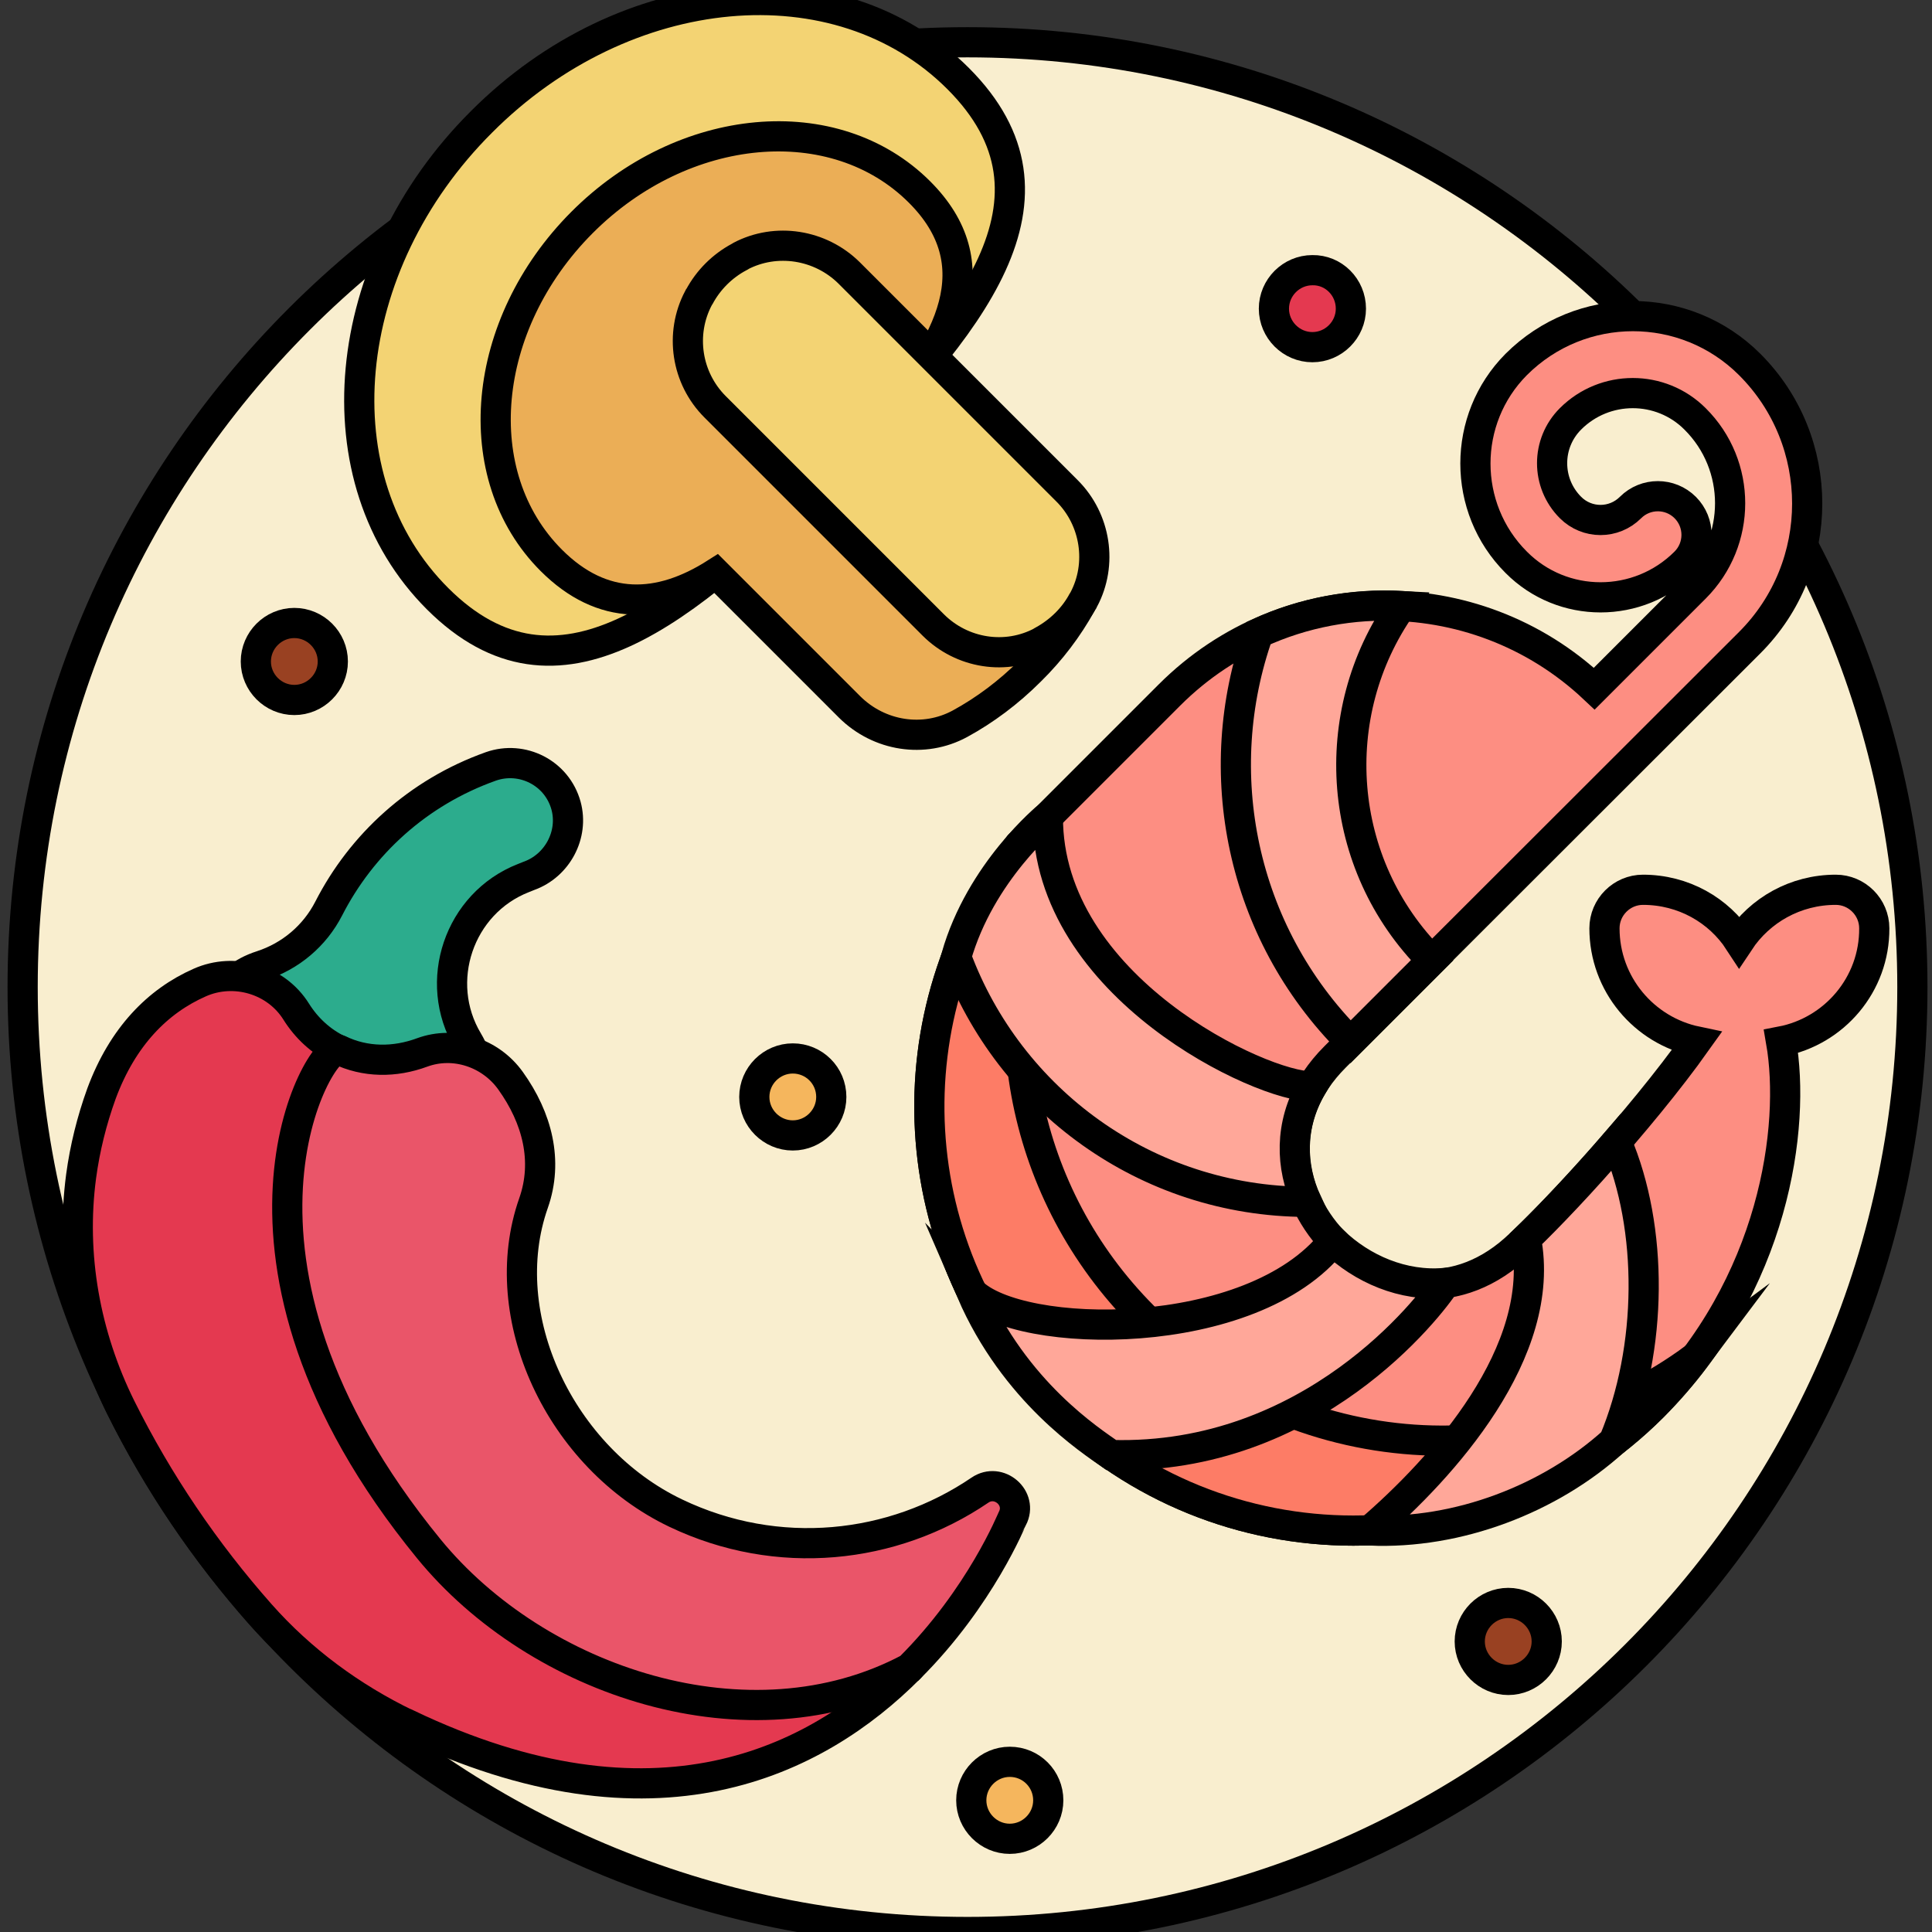 <?xml version="1.0" encoding="utf-8"?>
<!-- Generator: Adobe Illustrator 24.2.1, SVG Export Plug-In . SVG Version: 6.00 Build 0)  -->
<svg version="1.1" id="Capa_1" xmlns="http://www.w3.org/2000/svg" xmlns:xlink="http://www.w3.org/1999/xlink" x="0px" y="0px"
	 viewBox="0 0 512 512" style="enable-background:new 0 0 512 512;" xml:space="preserve">
<rect x="0" y="0" width="512" height="512" fill="#333333" stroke="none"/>
<style type="text/css">
	.st0{fill:#F9EECF;}
	.st1{fill:#F5B65D;}
	.st2{fill:#994122;}
	.st3{fill:#F3D373;}
	.st4{fill:#EBAE56;}
	.st5{fill:#2CAC8D;}
	.st6{fill:#E43950;}
	.st7{fill:#EA5569;}
	.st8{fill:#FD8E82;}
	.st9{fill:#FD7C66;}
	.st10{fill:#FFA799;}
	.st11{fill:#F9EECF;stroke:#000000;stroke-width:8;stroke-miterlimit:10;}
	.st12{fill:#F5B65D;stroke:#000000;stroke-width:8;stroke-miterlimit:10;}
	.st13{fill:#994122;stroke:#000000;stroke-width:8;stroke-miterlimit:10;}
	.st14{fill:#F3D373;stroke:#000000;stroke-width:8;stroke-miterlimit:10;}
	.st15{fill:#EBAE56;stroke:#000000;stroke-width:8;stroke-miterlimit:10;}
	.st16{fill:#2CAC8D;stroke:#000000;stroke-width:8;stroke-miterlimit:10;}
	.st17{fill:#E43950;stroke:#000000;stroke-width:8;stroke-miterlimit:10;}
	.st18{fill:#EA5569;stroke:#000000;stroke-width:8;stroke-miterlimit:10;}
	.st19{fill:#FD8E82;stroke:#000000;stroke-width:8;stroke-miterlimit:10;}
	.st20{fill:#FD7C66;stroke:#000000;stroke-width:8;stroke-miterlimit:10;}
	.st21{fill:#FFA799;stroke:#000000;stroke-width:8;stroke-miterlimit:10;}
</style>
<path class="st0" d="M506.8,261.6c0,138.3-112.1,250.4-250.4,250.4S6,399.9,6,261.6S118.1,11.2,256.4,11.2S506.8,123.3,506.8,261.6z
	"/>
<path class="st1" d="M220.3,290.7c0,5.6-4.6,10.2-10.2,10.2s-10.2-4.6-10.2-10.2s4.6-10.2,10.2-10.2S220.3,285,220.3,290.7z
	 M267.6,466.9c-5.6,0-10.2,4.6-10.2,10.2s4.6,10.2,10.2,10.2s10.2-4.6,10.2-10.2S273.3,466.9,267.6,466.9z"/>
<path class="st2" d="M88.2,175.3c0,5.6-4.6,10.2-10.2,10.2s-10.2-4.6-10.2-10.2s4.6-10.2,10.2-10.2
	C83.6,165.1,88.2,169.7,88.2,175.3z M399.7,424.8c-5.6,0-10.2,4.6-10.2,10.2s4.6,10.2,10.2,10.2s10.2-4.6,10.2-10.2
	S405.3,424.8,399.7,424.8z"/>
<path class="st3" d="M253.9,20.8c31.7,31.7,3.6,65.3-34.5,103.4c-38.1,38.1-71.6,66.2-103.4,34.5S89.5,70.3,127.6,32.3
	C165.6-5.8,222.2-10.9,253.9,20.8z"/>
<path class="st4" d="M282.9,153.9c3.1,0.1,5.2,3.4,3.6,6.1c0,0,0,0,0,0.1c-3.5,6.3-8,12.3-13.5,17.7c-5.7,5.7-12,10.4-18.6,14
	c-9.6,5.2-21.4,3.3-29.2-4.4c0,0,0,0-0.1-0.1l-35.4-35.4c-14.9,9.5-30,10.2-43.6-3.4c-22.5-22.5-18.8-62.5,8.1-89.5
	s67-30.6,89.5-8.1c19,19,8.8,40.2-11.5,62.2l33.5,33.5c0.1,0.1,0.1,0.1,0.2,0.2C270.6,151.4,276.7,153.8,282.9,153.9z"/>
<path class="st3" d="M225,72.3c0.1,0.1,0.1,0.1,0.2,0.2l57.4,57.4c0.1,0.1,0.1,0.1,0.2,0.2c7.6,7.6,9.4,19.4,4.4,28.8
	c-0.1,0.1-0.1,0.2-0.2,0.3c-2.4,4.5-6.1,8.1-10.6,10.6c-0.1,0.1-0.2,0.1-0.3,0.2c-9.5,5.1-21.2,3.2-28.8-4.4
	c-0.1-0.1-0.1-0.1-0.2-0.2l-57.4-57.4c-0.1-0.1-0.1-0.1-0.2-0.2c-7.6-7.6-9.4-19.3-4.4-28.8c0.1-0.1,0.1-0.2,0.2-0.3
	c2.4-4.5,6.1-8.2,10.6-10.6c0.1-0.1,0.2-0.1,0.3-0.2C205.7,62.9,217.4,64.8,225,72.3z"/>
<path class="st5" d="M69.3,255.9c7.7-2.5,14.1-7.9,17.8-15.1c8.7-17,23.6-30.8,43-37.7c8.3-2.9,17.5,1.7,19.9,10.4
	c2.1,7.7-2.3,15.9-9.8,18.6c-0.5,0.2-1,0.4-1.5,0.6c-17.1,6.7-24.1,27.5-14.7,43.2c2.6,4.4,3.5,8.9,2.1,12.9
	c-1.8,5-70.9-13.9-67.5-23.6C60.1,260.8,64,257.6,69.3,255.9z"/>
<path class="st6" d="M358,81.8c0,5.6-4.6,10.2-10.2,10.2c-5.6,0-10.2-4.6-10.2-10.2s4.6-10.2,10.2-10.2
	C353.4,71.5,358,76.1,358,81.8z M237,434.2c-43.8,7.4-157.4,1-140.5-144.3c0.6-4.9-2.1-9.5-6.6-11.6c0,0-0.1,0-0.1,0
	c-4.8-2.3-8.6-5.9-11.3-10.2c-5.3-8.5-16.4-11.8-25.6-7.7c-11.1,4.9-20.4,14.3-26,29.4c-2.6,7.2-4.4,14.5-5.4,21.9
	c-2.8,21,1.1,42.3,10.5,61.3c9.9,19.9,22.4,38.3,37,54.8c10.8,12.2,24.1,22,38.8,29.1c0,0,0.1,0,0.1,0
	c65.8,31.5,108.5,9.9,133.1-14.8C244.2,438.9,241.4,433.4,237,434.2z"/>
<path class="st7" d="M89.8,278.2c7,3.4,14.8,3.4,22.1,0.7c8.5-3.1,18.1,0.1,23.4,7.5c7.1,9.9,10,21.3,6.1,32.4
	c-10.6,30.1,7.1,67.6,37.7,82.2c27,12.9,57.5,9.6,80.6-6.1c5-3.4,11.4,2.1,8.6,7.5c-0.1,0.1-8.4,20.9-27.3,39.7
	c-42.3,22.5-98.6,3.6-127.4-31.7C50.6,333.3,85,276,89.8,278.2z"/>
<path class="st8" d="M472,276c3.9,22.5-1.6,64.4-33.9,96.7c-43.9,43.9-115,43.9-158.9,0c-40.7-40.7-43.6-104.7-9-148.8l39.7-39.7
	c31-31,80.9-31.6,112.6-1.7l26.7-26.7c12.4-12.4,12.4-32.5,0-44.8c-9.1-9.1-23.9-9.1-33,0c-6.5,6.5-6.5,17,0,23.5
	c4.4,4.4,11.5,4.4,15.9,0c4-4,10.5-4,14.5,0c4,4,4,10.5,0,14.5c-12.4,12.4-32.5,12.4-44.8,0c-14.4-14.4-14.4-37.9,0-52.4
	c17.1-17.1,44.8-17.1,61.9,0c20.3,20.3,20.3,53.4,0,73.7L353.8,280.1c-31.8,31.8,14,80.8,47.6,51c9.3-8.3,33.2-34,48.2-55.1
	c-13.9-2.9-24.4-15.2-24.4-30c0-5.6,4.6-10.2,10.2-10.2c10.7,0,20.1,5.4,25.5,13.7c5.5-8.3,14.9-13.7,25.6-13.7
	c5.6,0,10.2,4.6,10.2,10.2C496.8,260.9,486.1,273.3,472,276z"/>
<path class="st9" d="M449.3,359.7c-3.3,4.4-7.1,8.8-11.2,13c-43.9,43.9-115,43.9-158.9,0c-40.7-40.7-43.6-104.7-9-148.8
	c3.5-3.5,9.3,0.3,7.5,4.9c-15.6,40.2-7.1,87.6,25.3,120.1C342.9,388.8,405.3,392.4,449.3,359.7z"/>
<path class="st10" d="M294.5,385.6c-5.4-3.8-25.6-16.7-37.1-43.3c12.6,12.9,74.4,13.9,95.9-13.4c7.7,7.4,18.5,12.1,29.7,11.1
	C379,346.2,347.7,387.1,294.5,385.6z M428.4,302.6c-9.1,10.6-18.1,20-24,25.7c5.8,29.9-22.1,60.7-41.4,77.3
	c23.3,1,47.7-8.3,64.7-23.7C438,357.3,438.2,325.5,428.4,302.6z M346.3,318.5c-4.3-9.3-4.6-20.4,1.4-30.6
	c-13.1,0.3-70.2-26.3-70-71.5c0,0-17.9,14.6-24.3,37.2C267.4,291.4,303.7,318.4,346.3,318.5z M379.5,254.5
	c-25.5-25.5-28.2-65.3-8.1-93.9c-12.9-0.7-26,1.7-37.9,7.2c-13,36.6-4.8,79.1,24.4,108.3L379.5,254.5z"/>
<path class="st11" d="M506.8,261.6c0,138.3-112.1,250.4-250.4,250.4S6,399.9,6,261.6S118.1,11.2,256.4,11.2S506.8,123.3,506.8,261.6
	z"/>
<path class="st12" d="M220.3,290.7c0,5.6-4.6,10.2-10.2,10.2s-10.2-4.6-10.2-10.2s4.6-10.2,10.2-10.2S220.3,285,220.3,290.7z
	 M267.6,466.9c-5.6,0-10.2,4.6-10.2,10.2s4.6,10.2,10.2,10.2s10.2-4.6,10.2-10.2S273.3,466.9,267.6,466.9z"/>
<path class="st13" d="M88.2,175.3c0,5.6-4.6,10.2-10.2,10.2s-10.2-4.6-10.2-10.2s4.6-10.2,10.2-10.2
	C83.6,165.1,88.2,169.7,88.2,175.3z M399.7,424.8c-5.6,0-10.2,4.6-10.2,10.2s4.6,10.2,10.2,10.2s10.2-4.6,10.2-10.2
	S405.3,424.8,399.7,424.8z"/>
<path class="st14" d="M253.9,20.8c31.7,31.7,3.6,65.3-34.5,103.4c-38.1,38.1-71.6,66.2-103.4,34.5S89.5,70.3,127.6,32.3
	C165.6-5.8,222.2-10.9,253.9,20.8z"/>
<path class="st15" d="M282.9,153.9c3.1,0.1,5.2,3.4,3.6,6.1c0,0,0,0,0,0.1c-3.5,6.3-8,12.3-13.5,17.7c-5.7,5.7-12,10.4-18.6,14
	c-9.6,5.2-21.4,3.3-29.2-4.4c0,0,0,0-0.1-0.1l-35.4-35.4c-14.9,9.5-30,10.2-43.6-3.4c-22.5-22.5-18.8-62.5,8.1-89.5
	s67-30.6,89.5-8.1c19,19,8.8,40.2-11.5,62.2l33.5,33.5c0.1,0.1,0.1,0.1,0.2,0.2C270.6,151.4,276.7,153.8,282.9,153.9z"/>
<path class="st14" d="M225,72.3c0.1,0.1,0.1,0.1,0.2,0.2l57.4,57.4c0.1,0.1,0.1,0.1,0.2,0.2c7.6,7.6,9.4,19.4,4.4,28.8
	c-0.1,0.1-0.1,0.2-0.2,0.3c-2.4,4.5-6.1,8.1-10.6,10.6c-0.1,0.1-0.2,0.1-0.3,0.2c-9.5,5.1-21.2,3.2-28.8-4.4
	c-0.1-0.1-0.1-0.1-0.2-0.2l-57.4-57.4c-0.1-0.1-0.1-0.1-0.2-0.2c-7.6-7.6-9.4-19.3-4.4-28.8c0.1-0.1,0.1-0.2,0.2-0.3
	c2.4-4.5,6.1-8.2,10.6-10.6c0.1-0.1,0.2-0.1,0.3-0.2C205.7,62.9,217.4,64.8,225,72.3z"/>
<path class="st16" d="M69.3,255.9c7.7-2.5,14.1-7.9,17.8-15.1c8.7-17,23.6-30.8,43-37.7c8.3-2.9,17.5,1.7,19.9,10.4
	c2.1,7.7-2.3,15.9-9.8,18.6c-0.5,0.2-1,0.4-1.5,0.6c-17.1,6.7-24.1,27.5-14.7,43.2c2.6,4.4,3.5,8.9,2.1,12.9
	c-1.8,5-70.9-13.9-67.5-23.6C60.1,260.8,64,257.6,69.3,255.9z"/>
<path class="st17" d="M358,81.8c0,5.6-4.6,10.2-10.2,10.2c-5.6,0-10.2-4.6-10.2-10.2s4.6-10.2,10.2-10.2
	C353.4,71.5,358,76.1,358,81.8z M237,434.2c-43.8,7.4-157.4,1-140.5-144.3c0.6-4.9-2.1-9.5-6.6-11.6c0,0-0.1,0-0.1,0
	c-4.8-2.3-8.6-5.9-11.3-10.2c-5.3-8.5-16.4-11.8-25.6-7.7c-11.1,4.9-20.4,14.3-26,29.4c-2.6,7.2-4.4,14.5-5.4,21.9
	c-2.8,21,1.1,42.3,10.5,61.3c9.9,19.9,22.4,38.3,37,54.8c10.8,12.2,24.1,22,38.8,29.1c0,0,0.1,0,0.1,0
	c65.8,31.5,108.5,9.9,133.1-14.8C244.2,438.9,241.4,433.4,237,434.2z"/>
<path class="st18" d="M89.8,278.2c7,3.4,14.8,3.4,22.1,0.7c8.5-3.1,18.1,0.1,23.4,7.5c7.1,9.9,10,21.3,6.1,32.4
	c-10.6,30.1,7.1,67.6,37.7,82.2c27,12.9,57.5,9.6,80.6-6.1c5-3.4,11.4,2.1,8.6,7.5c-0.1,0.1-8.4,20.9-27.3,39.7
	c-42.3,22.5-98.6,3.6-127.4-31.7C50.6,333.3,85,276,89.8,278.2z"/>
<path class="st19" d="M472,276c3.9,22.5-1.6,64.4-33.9,96.7c-43.9,43.9-115,43.9-158.9,0c-40.7-40.7-43.6-104.7-9-148.8l39.7-39.7
	c31-31,80.9-31.6,112.6-1.7l26.7-26.7c12.4-12.4,12.4-32.5,0-44.8c-9.1-9.1-23.9-9.1-33,0c-6.5,6.5-6.5,17,0,23.5
	c4.4,4.4,11.5,4.4,15.9,0c4-4,10.5-4,14.5,0c4,4,4,10.5,0,14.5c-12.4,12.4-32.5,12.4-44.8,0c-14.4-14.4-14.4-37.9,0-52.4
	c17.1-17.1,44.8-17.1,61.9,0c20.3,20.3,20.3,53.4,0,73.7L353.8,280.1c-31.8,31.8,14,80.8,47.6,51c9.3-8.3,33.2-34,48.2-55.1
	c-13.9-2.9-24.4-15.2-24.4-30c0-5.6,4.6-10.2,10.2-10.2c10.7,0,20.1,5.4,25.5,13.7c5.5-8.3,14.9-13.7,25.6-13.7
	c5.6,0,10.2,4.6,10.2,10.2C496.8,260.9,486.1,273.3,472,276z"/>
<path class="st20" d="M449.3,359.7c-3.3,4.4-7.1,8.8-11.2,13c-43.9,43.9-115,43.9-158.9,0c-40.7-40.7-43.6-104.7-9-148.8
	c3.5-3.5,9.3,0.3,7.5,4.9c-15.6,40.2-7.1,87.6,25.3,120.1C342.9,388.8,405.3,392.4,449.3,359.7z"/>
<path class="st21" d="M294.5,385.6c-5.4-3.8-25.6-16.7-37.1-43.3c12.6,12.9,74.4,13.9,95.9-13.4c7.7,7.4,18.5,12.1,29.7,11.1
	C379,346.2,347.7,387.1,294.5,385.6z M428.4,302.6c-9.1,10.6-18.1,20-24,25.7c5.8,29.9-22.1,60.7-41.4,77.3
	c23.3,1,47.7-8.3,64.7-23.7C438,357.3,438.2,325.5,428.4,302.6z M346.3,318.5c-4.3-9.3-4.6-20.4,1.4-30.6
	c-13.1,0.3-70.2-26.3-70-71.5c0,0-17.9,14.6-24.3,37.2C267.4,291.4,303.7,318.4,346.3,318.5z M379.5,254.5
	c-25.5-25.5-28.2-65.3-8.1-93.9c-12.9-0.7-26,1.7-37.9,7.2c-13,36.6-4.8,79.1,24.4,108.3L379.5,254.5z"/>
</svg>
